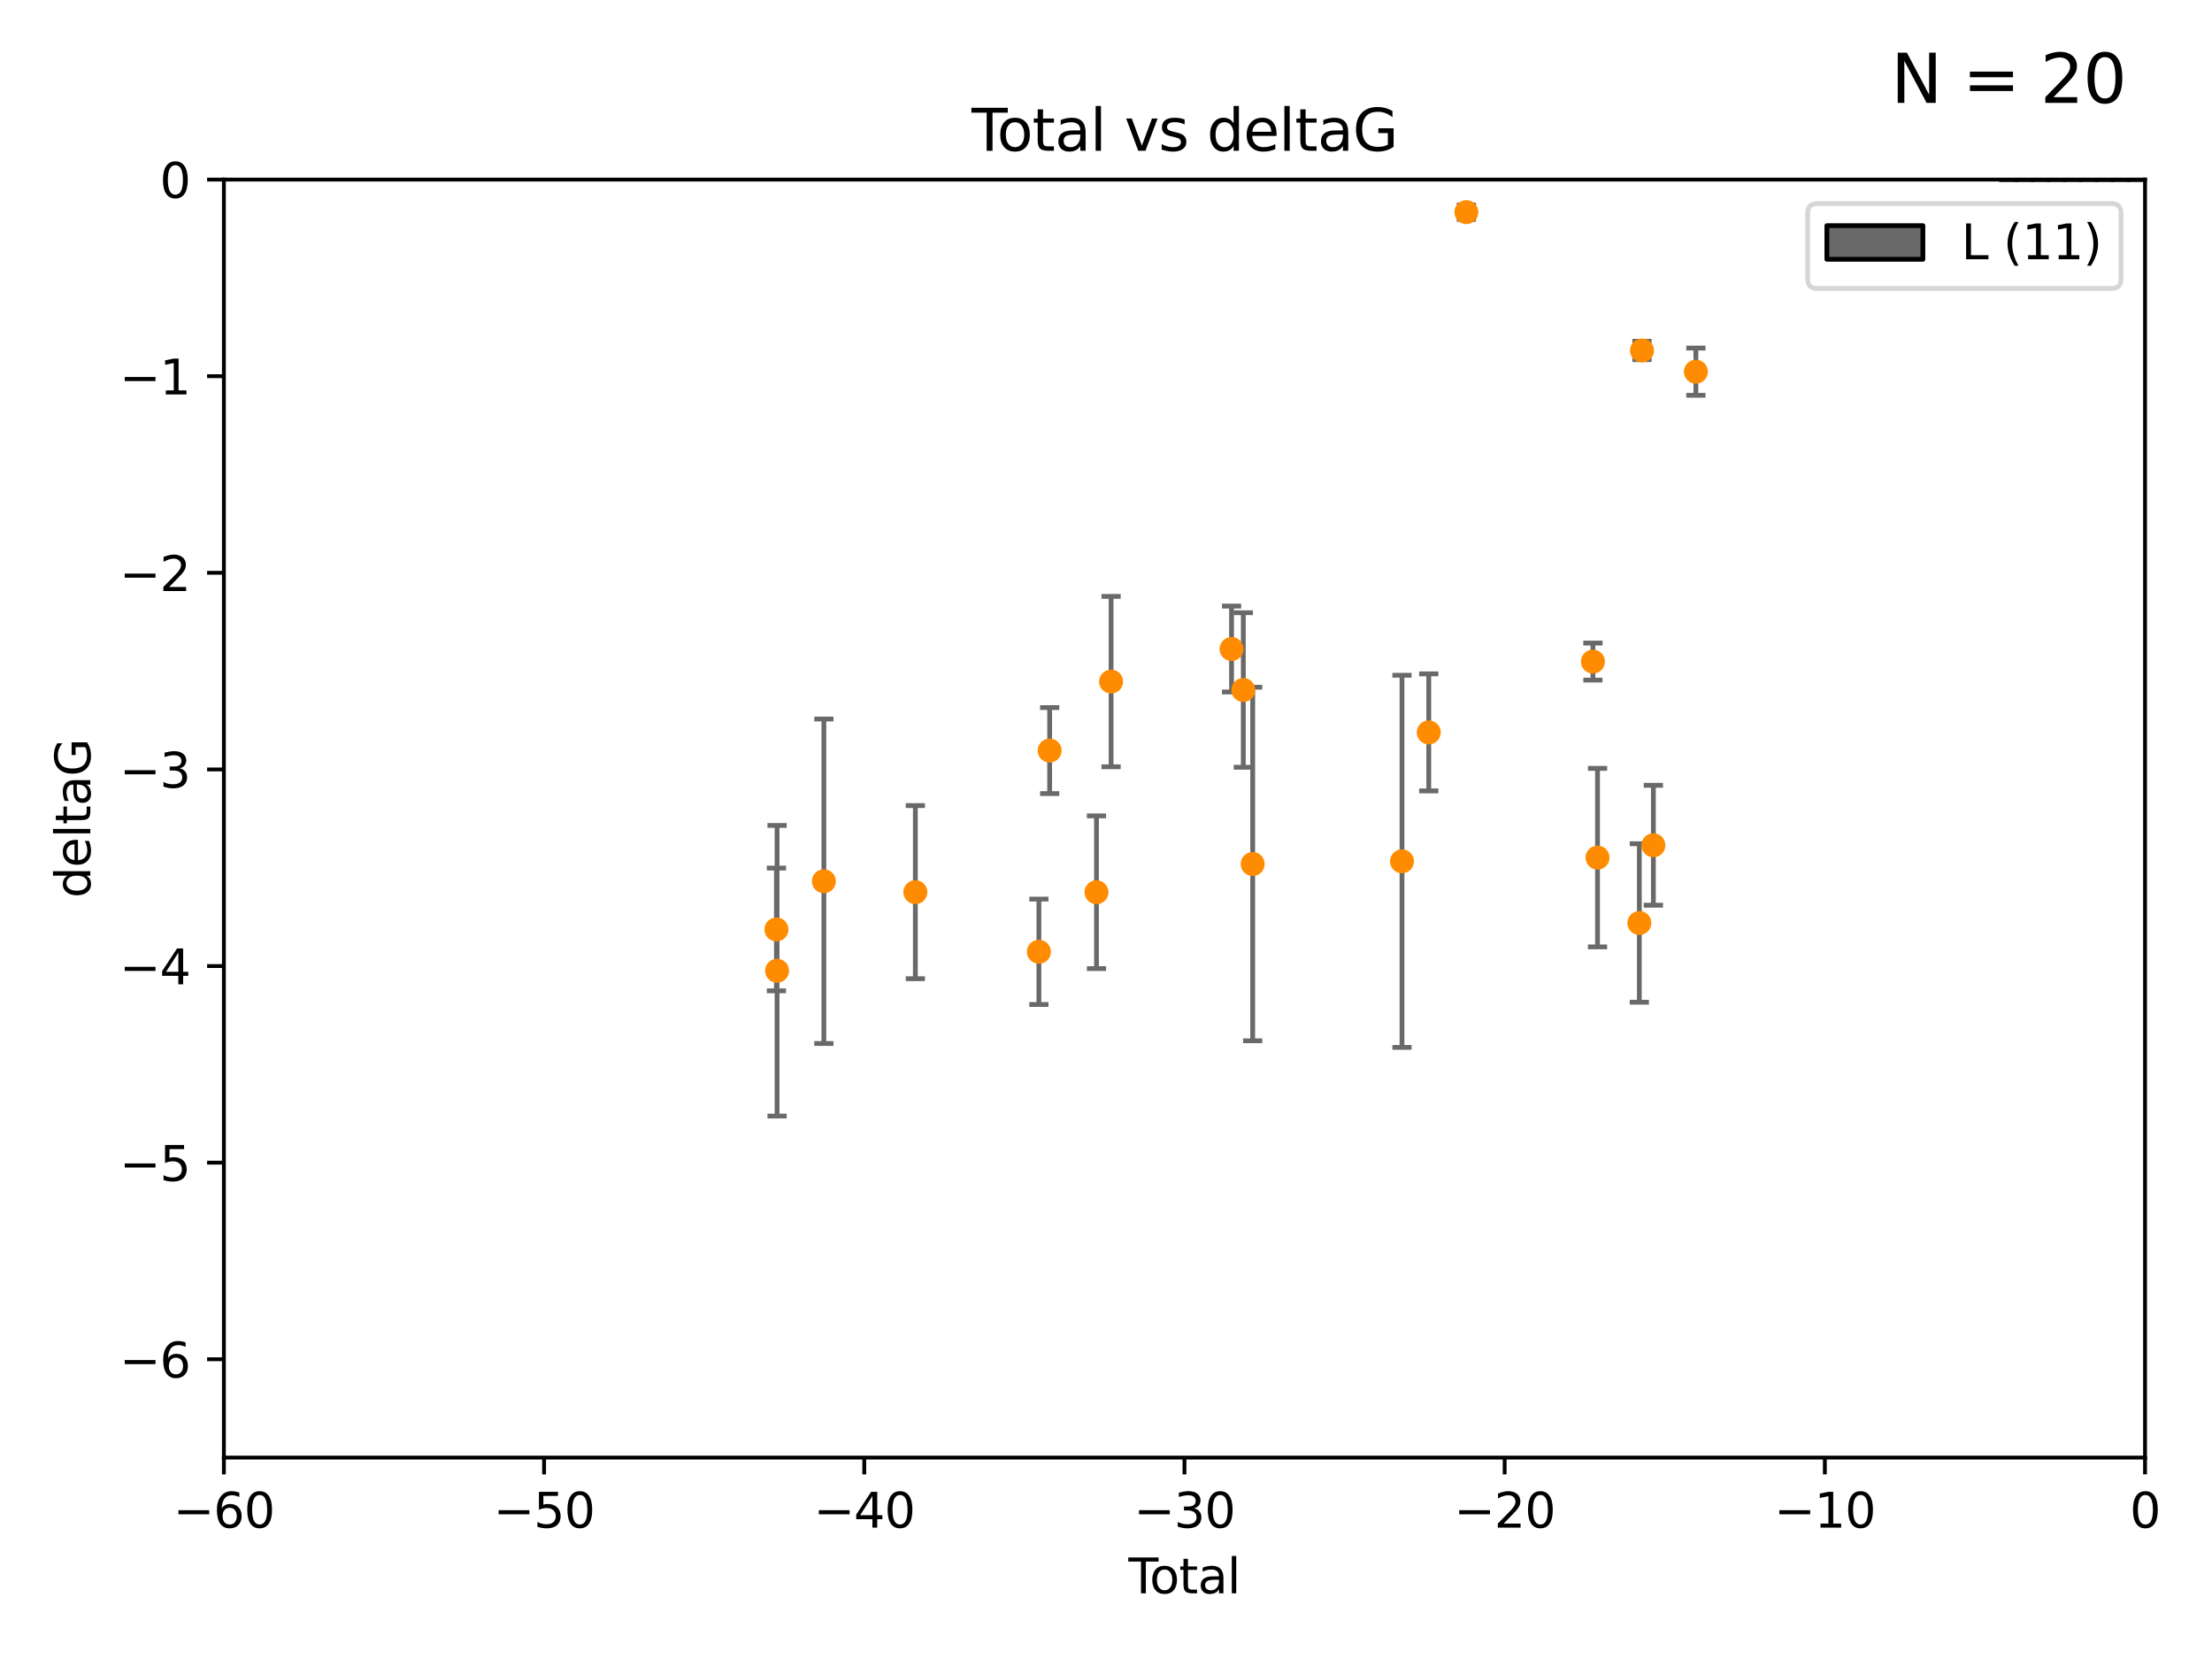 <?xml version="1.0" encoding="utf-8" standalone="no"?>
<!DOCTYPE svg PUBLIC "-//W3C//DTD SVG 1.1//EN"
  "http://www.w3.org/Graphics/SVG/1.1/DTD/svg11.dtd">
<svg xmlns:xlink="http://www.w3.org/1999/xlink" width="460.8pt" height="345.6pt" viewBox="0 0 460.8 345.6" xmlns="http://www.w3.org/2000/svg" version="1.1">
 <defs>
  <style type="text/css">*{stroke-linejoin: round; stroke-linecap: butt}</style>
 </defs>
 <g id="figure_1">
  <g id="patch_1">
   <path d="M 0 345.6 
L 460.8 345.6 
L 460.8 0 
L 0 0 
z
" style="fill: #ffffff"/>
  </g>
  <g id="axes_1">
   <g id="patch_2">
    <path d="M 46.64 303.64 
L 446.85 303.64 
L 446.85 37.411 
L 46.64 37.411 
z
" style="fill: #ffffff"/>
   </g>
   <g id="patch_3">
    <path d="M 416.675 37.411 
L 420.01 37.411 
L 420.01 37.411 
L 416.675 37.411 
z
" clip-path="url(#pb7af7f4b2b)" style="fill: #696969; stroke: #000000; stroke-linejoin: miter"/>
   </g>
   <g id="patch_4">
    <path d="M 420.01 37.411 
L 423.345 37.411 
L 423.345 37.411 
L 420.01 37.411 
z
" clip-path="url(#pb7af7f4b2b)" style="fill: #696969; stroke: #000000; stroke-linejoin: miter"/>
   </g>
   <g id="patch_5">
    <path d="M 423.345 37.411 
L 426.68 37.411 
L 426.68 37.411 
L 423.345 37.411 
z
" clip-path="url(#pb7af7f4b2b)" style="fill: #696969; stroke: #000000; stroke-linejoin: miter"/>
   </g>
   <g id="patch_6">
    <path d="M 426.68 37.411 
L 430.015 37.411 
L 430.015 -3.547 
L 426.68 -3.547 
z
" clip-path="url(#pb7af7f4b2b)" style="fill: #696969; stroke: #000000; stroke-linejoin: miter"/>
   </g>
   <g id="patch_7">
    <path d="M 430.015 37.411 
L 433.35 37.411 
L 433.35 -208.338 
L 430.015 -208.338 
z
" clip-path="url(#pb7af7f4b2b)" style="fill: #696969; stroke: #000000; stroke-linejoin: miter"/>
   </g>
   <g id="patch_8">
    <path d="M 433.35 37.411 
L 436.685 37.411 
L 436.685 -3.547 
L 433.35 -3.547 
z
" clip-path="url(#pb7af7f4b2b)" style="fill: #696969; stroke: #000000; stroke-linejoin: miter"/>
   </g>
   <g id="patch_9">
    <path d="M 436.685 37.411 
L 440.02 37.411 
L 440.02 -85.464 
L 436.685 -85.464 
z
" clip-path="url(#pb7af7f4b2b)" style="fill: #696969; stroke: #000000; stroke-linejoin: miter"/>
   </g>
   <g id="patch_10">
    <path d="M 440.02 37.411 
L 443.355 37.411 
L 443.355 37.411 
L 440.02 37.411 
z
" clip-path="url(#pb7af7f4b2b)" style="fill: #696969; stroke: #000000; stroke-linejoin: miter"/>
   </g>
   <g id="patch_11">
    <path d="M 443.355 37.411 
L 446.691 37.411 
L 446.691 37.411 
L 443.355 37.411 
z
" clip-path="url(#pb7af7f4b2b)" style="fill: #696969; stroke: #000000; stroke-linejoin: miter"/>
   </g>
   <g id="PathCollection_1">
    <defs>
     <path id="m79c0d46356" d="M 0 1.118 
C 0.297 1.118 0.581 1 0.791 0.791 
C 1 0.581 1.118 0.297 1.118 0 
C 1.118 -0.297 1 -0.581 0.791 -0.791 
C 0.581 -1 0.297 -1.118 0 -1.118 
C -0.297 -1.118 -0.581 -1 -0.791 -0.791 
C -1 -0.581 -1.118 -0.297 -1.118 0 
C -1.118 0.297 -1 0.581 -0.791 0.791 
C -0.581 1 -0.297 1.118 0 1.118 
z
" style="stroke: #ff8c00"/>
    </defs>
    <g clip-path="url(#pb7af7f4b2b)">
     <use xlink:href="#m79c0d46356" x="161.746" y="193.624" style="fill: #ff8c00; stroke: #ff8c00"/>
     <use xlink:href="#m79c0d46356" x="161.876" y="202.224" style="fill: #ff8c00; stroke: #ff8c00"/>
     <use xlink:href="#m79c0d46356" x="171.63" y="183.582" style="fill: #ff8c00; stroke: #ff8c00"/>
     <use xlink:href="#m79c0d46356" x="190.685" y="185.85" style="fill: #ff8c00; stroke: #ff8c00"/>
     <use xlink:href="#m79c0d46356" x="216.42" y="198.274" style="fill: #ff8c00; stroke: #ff8c00"/>
     <use xlink:href="#m79c0d46356" x="218.662" y="156.358" style="fill: #ff8c00; stroke: #ff8c00"/>
     <use xlink:href="#m79c0d46356" x="228.42" y="185.865" style="fill: #ff8c00; stroke: #ff8c00"/>
     <use xlink:href="#m79c0d46356" x="231.46" y="141.984" style="fill: #ff8c00; stroke: #ff8c00"/>
     <use xlink:href="#m79c0d46356" x="256.557" y="135.2" style="fill: #ff8c00; stroke: #ff8c00"/>
     <use xlink:href="#m79c0d46356" x="259.005" y="143.737" style="fill: #ff8c00; stroke: #ff8c00"/>
     <use xlink:href="#m79c0d46356" x="260.958" y="179.987" style="fill: #ff8c00; stroke: #ff8c00"/>
     <use xlink:href="#m79c0d46356" x="292.059" y="179.428" style="fill: #ff8c00; stroke: #ff8c00"/>
     <use xlink:href="#m79c0d46356" x="297.636" y="152.568" style="fill: #ff8c00; stroke: #ff8c00"/>
     <use xlink:href="#m79c0d46356" x="305.474" y="44.195" style="fill: #ff8c00; stroke: #ff8c00"/>
     <use xlink:href="#m79c0d46356" x="331.837" y="137.82" style="fill: #ff8c00; stroke: #ff8c00"/>
     <use xlink:href="#m79c0d46356" x="332.795" y="178.658" style="fill: #ff8c00; stroke: #ff8c00"/>
     <use xlink:href="#m79c0d46356" x="341.504" y="192.274" style="fill: #ff8c00; stroke: #ff8c00"/>
     <use xlink:href="#m79c0d46356" x="342.059" y="73.007" style="fill: #ff8c00; stroke: #ff8c00"/>
     <use xlink:href="#m79c0d46356" x="344.43" y="176.082" style="fill: #ff8c00; stroke: #ff8c00"/>
     <use xlink:href="#m79c0d46356" x="353.284" y="77.429" style="fill: #ff8c00; stroke: #ff8c00"/>
    </g>
   </g>
   <g id="matplotlib.axis_1">
    <g id="xtick_1">
     <g id="line2d_1">
      <defs>
       <path id="m65cdeadc4c" d="M 0 0 
L 0 3.5 
" style="stroke: #000000; stroke-width: 0.8"/>
      </defs>
      <g>
       <use xlink:href="#m65cdeadc4c" x="46.64" y="303.64" style="stroke: #000000; stroke-width: 0.8"/>
      </g>
     </g>
     <g id="text_1">
      <!-- −60 -->
      <g transform="translate(36.088 318.238)scale(0.1 -0.1)">
       <defs>
        <path id="DejaVuSans-2212" d="M 678 2272 
L 4684 2272 
L 4684 1741 
L 678 1741 
L 678 2272 
z
" transform="scale(0.016)"/>
        <path id="DejaVuSans-36" d="M 2113 2584 
Q 1688 2584 1439 2293 
Q 1191 2003 1191 1497 
Q 1191 994 1439 701 
Q 1688 409 2113 409 
Q 2538 409 2786 701 
Q 3034 994 3034 1497 
Q 3034 2003 2786 2293 
Q 2538 2584 2113 2584 
z
M 3366 4563 
L 3366 3988 
Q 3128 4100 2886 4159 
Q 2644 4219 2406 4219 
Q 1781 4219 1451 3797 
Q 1122 3375 1075 2522 
Q 1259 2794 1537 2939 
Q 1816 3084 2150 3084 
Q 2853 3084 3261 2657 
Q 3669 2231 3669 1497 
Q 3669 778 3244 343 
Q 2819 -91 2113 -91 
Q 1303 -91 875 529 
Q 447 1150 447 2328 
Q 447 3434 972 4092 
Q 1497 4750 2381 4750 
Q 2619 4750 2861 4703 
Q 3103 4656 3366 4563 
z
" transform="scale(0.016)"/>
        <path id="DejaVuSans-30" d="M 2034 4250 
Q 1547 4250 1301 3770 
Q 1056 3291 1056 2328 
Q 1056 1369 1301 889 
Q 1547 409 2034 409 
Q 2525 409 2770 889 
Q 3016 1369 3016 2328 
Q 3016 3291 2770 3770 
Q 2525 4250 2034 4250 
z
M 2034 4750 
Q 2819 4750 3233 4129 
Q 3647 3509 3647 2328 
Q 3647 1150 3233 529 
Q 2819 -91 2034 -91 
Q 1250 -91 836 529 
Q 422 1150 422 2328 
Q 422 3509 836 4129 
Q 1250 4750 2034 4750 
z
" transform="scale(0.016)"/>
       </defs>
       <use xlink:href="#DejaVuSans-2212"/>
       <use xlink:href="#DejaVuSans-36" x="83.789"/>
       <use xlink:href="#DejaVuSans-30" x="147.412"/>
      </g>
     </g>
    </g>
    <g id="xtick_2">
     <g id="line2d_2">
      <g>
       <use xlink:href="#m65cdeadc4c" x="113.342" y="303.64" style="stroke: #000000; stroke-width: 0.8"/>
      </g>
     </g>
     <g id="text_2">
      <!-- −50 -->
      <g transform="translate(102.789 318.238)scale(0.1 -0.1)">
       <defs>
        <path id="DejaVuSans-35" d="M 691 4666 
L 3169 4666 
L 3169 4134 
L 1269 4134 
L 1269 2991 
Q 1406 3038 1543 3061 
Q 1681 3084 1819 3084 
Q 2600 3084 3056 2656 
Q 3513 2228 3513 1497 
Q 3513 744 3044 326 
Q 2575 -91 1722 -91 
Q 1428 -91 1123 -41 
Q 819 9 494 109 
L 494 744 
Q 775 591 1075 516 
Q 1375 441 1709 441 
Q 2250 441 2565 725 
Q 2881 1009 2881 1497 
Q 2881 1984 2565 2268 
Q 2250 2553 1709 2553 
Q 1456 2553 1204 2497 
Q 953 2441 691 2322 
L 691 4666 
z
" transform="scale(0.016)"/>
       </defs>
       <use xlink:href="#DejaVuSans-2212"/>
       <use xlink:href="#DejaVuSans-35" x="83.789"/>
       <use xlink:href="#DejaVuSans-30" x="147.412"/>
      </g>
     </g>
    </g>
    <g id="xtick_3">
     <g id="line2d_3">
      <g>
       <use xlink:href="#m65cdeadc4c" x="180.043" y="303.64" style="stroke: #000000; stroke-width: 0.8"/>
      </g>
     </g>
     <g id="text_3">
      <!-- −40 -->
      <g transform="translate(169.491 318.238)scale(0.1 -0.1)">
       <defs>
        <path id="DejaVuSans-34" d="M 2419 4116 
L 825 1625 
L 2419 1625 
L 2419 4116 
z
M 2253 4666 
L 3047 4666 
L 3047 1625 
L 3713 1625 
L 3713 1100 
L 3047 1100 
L 3047 0 
L 2419 0 
L 2419 1100 
L 313 1100 
L 313 1709 
L 2253 4666 
z
" transform="scale(0.016)"/>
       </defs>
       <use xlink:href="#DejaVuSans-2212"/>
       <use xlink:href="#DejaVuSans-34" x="83.789"/>
       <use xlink:href="#DejaVuSans-30" x="147.412"/>
      </g>
     </g>
    </g>
    <g id="xtick_4">
     <g id="line2d_4">
      <g>
       <use xlink:href="#m65cdeadc4c" x="246.745" y="303.64" style="stroke: #000000; stroke-width: 0.8"/>
      </g>
     </g>
     <g id="text_4">
      <!-- −30 -->
      <g transform="translate(236.193 318.238)scale(0.1 -0.1)">
       <defs>
        <path id="DejaVuSans-33" d="M 2597 2516 
Q 3050 2419 3304 2112 
Q 3559 1806 3559 1356 
Q 3559 666 3084 287 
Q 2609 -91 1734 -91 
Q 1441 -91 1130 -33 
Q 819 25 488 141 
L 488 750 
Q 750 597 1062 519 
Q 1375 441 1716 441 
Q 2309 441 2620 675 
Q 2931 909 2931 1356 
Q 2931 1769 2642 2001 
Q 2353 2234 1838 2234 
L 1294 2234 
L 1294 2753 
L 1863 2753 
Q 2328 2753 2575 2939 
Q 2822 3125 2822 3475 
Q 2822 3834 2567 4026 
Q 2313 4219 1838 4219 
Q 1578 4219 1281 4162 
Q 984 4106 628 3988 
L 628 4550 
Q 988 4650 1302 4700 
Q 1616 4750 1894 4750 
Q 2613 4750 3031 4423 
Q 3450 4097 3450 3541 
Q 3450 3153 3228 2886 
Q 3006 2619 2597 2516 
z
" transform="scale(0.016)"/>
       </defs>
       <use xlink:href="#DejaVuSans-2212"/>
       <use xlink:href="#DejaVuSans-33" x="83.789"/>
       <use xlink:href="#DejaVuSans-30" x="147.412"/>
      </g>
     </g>
    </g>
    <g id="xtick_5">
     <g id="line2d_5">
      <g>
       <use xlink:href="#m65cdeadc4c" x="313.447" y="303.64" style="stroke: #000000; stroke-width: 0.8"/>
      </g>
     </g>
     <g id="text_5">
      <!-- −20 -->
      <g transform="translate(302.894 318.238)scale(0.1 -0.1)">
       <defs>
        <path id="DejaVuSans-32" d="M 1228 531 
L 3431 531 
L 3431 0 
L 469 0 
L 469 531 
Q 828 903 1448 1529 
Q 2069 2156 2228 2338 
Q 2531 2678 2651 2914 
Q 2772 3150 2772 3378 
Q 2772 3750 2511 3984 
Q 2250 4219 1831 4219 
Q 1534 4219 1204 4116 
Q 875 4013 500 3803 
L 500 4441 
Q 881 4594 1212 4672 
Q 1544 4750 1819 4750 
Q 2544 4750 2975 4387 
Q 3406 4025 3406 3419 
Q 3406 3131 3298 2873 
Q 3191 2616 2906 2266 
Q 2828 2175 2409 1742 
Q 1991 1309 1228 531 
z
" transform="scale(0.016)"/>
       </defs>
       <use xlink:href="#DejaVuSans-2212"/>
       <use xlink:href="#DejaVuSans-32" x="83.789"/>
       <use xlink:href="#DejaVuSans-30" x="147.412"/>
      </g>
     </g>
    </g>
    <g id="xtick_6">
     <g id="line2d_6">
      <g>
       <use xlink:href="#m65cdeadc4c" x="380.148" y="303.64" style="stroke: #000000; stroke-width: 0.8"/>
      </g>
     </g>
     <g id="text_6">
      <!-- −10 -->
      <g transform="translate(369.596 318.238)scale(0.1 -0.1)">
       <defs>
        <path id="DejaVuSans-31" d="M 794 531 
L 1825 531 
L 1825 4091 
L 703 3866 
L 703 4441 
L 1819 4666 
L 2450 4666 
L 2450 531 
L 3481 531 
L 3481 0 
L 794 0 
L 794 531 
z
" transform="scale(0.016)"/>
       </defs>
       <use xlink:href="#DejaVuSans-2212"/>
       <use xlink:href="#DejaVuSans-31" x="83.789"/>
       <use xlink:href="#DejaVuSans-30" x="147.412"/>
      </g>
     </g>
    </g>
    <g id="xtick_7">
     <g id="line2d_7">
      <g>
       <use xlink:href="#m65cdeadc4c" x="446.85" y="303.64" style="stroke: #000000; stroke-width: 0.8"/>
      </g>
     </g>
     <g id="text_7">
      <!-- 0 -->
      <g transform="translate(443.669 318.238)scale(0.1 -0.1)">
       <use xlink:href="#DejaVuSans-30"/>
      </g>
     </g>
    </g>
    <g id="text_8">
     <!-- Total -->
     <g transform="translate(235.068 331.917)scale(0.1 -0.1)">
      <defs>
       <path id="DejaVuSans-54" d="M -19 4666 
L 3928 4666 
L 3928 4134 
L 2272 4134 
L 2272 0 
L 1638 0 
L 1638 4134 
L -19 4134 
L -19 4666 
z
" transform="scale(0.016)"/>
       <path id="DejaVuSans-6f" d="M 1959 3097 
Q 1497 3097 1228 2736 
Q 959 2375 959 1747 
Q 959 1119 1226 758 
Q 1494 397 1959 397 
Q 2419 397 2687 759 
Q 2956 1122 2956 1747 
Q 2956 2369 2687 2733 
Q 2419 3097 1959 3097 
z
M 1959 3584 
Q 2709 3584 3137 3096 
Q 3566 2609 3566 1747 
Q 3566 888 3137 398 
Q 2709 -91 1959 -91 
Q 1206 -91 779 398 
Q 353 888 353 1747 
Q 353 2609 779 3096 
Q 1206 3584 1959 3584 
z
" transform="scale(0.016)"/>
       <path id="DejaVuSans-74" d="M 1172 4494 
L 1172 3500 
L 2356 3500 
L 2356 3053 
L 1172 3053 
L 1172 1153 
Q 1172 725 1289 603 
Q 1406 481 1766 481 
L 2356 481 
L 2356 0 
L 1766 0 
Q 1100 0 847 248 
Q 594 497 594 1153 
L 594 3053 
L 172 3053 
L 172 3500 
L 594 3500 
L 594 4494 
L 1172 4494 
z
" transform="scale(0.016)"/>
       <path id="DejaVuSans-61" d="M 2194 1759 
Q 1497 1759 1228 1600 
Q 959 1441 959 1056 
Q 959 750 1161 570 
Q 1363 391 1709 391 
Q 2188 391 2477 730 
Q 2766 1069 2766 1631 
L 2766 1759 
L 2194 1759 
z
M 3341 1997 
L 3341 0 
L 2766 0 
L 2766 531 
Q 2569 213 2275 61 
Q 1981 -91 1556 -91 
Q 1019 -91 701 211 
Q 384 513 384 1019 
Q 384 1609 779 1909 
Q 1175 2209 1959 2209 
L 2766 2209 
L 2766 2266 
Q 2766 2663 2505 2880 
Q 2244 3097 1772 3097 
Q 1472 3097 1187 3025 
Q 903 2953 641 2809 
L 641 3341 
Q 956 3463 1253 3523 
Q 1550 3584 1831 3584 
Q 2591 3584 2966 3190 
Q 3341 2797 3341 1997 
z
" transform="scale(0.016)"/>
       <path id="DejaVuSans-6c" d="M 603 4863 
L 1178 4863 
L 1178 0 
L 603 0 
L 603 4863 
z
" transform="scale(0.016)"/>
      </defs>
      <use xlink:href="#DejaVuSans-54"/>
      <use xlink:href="#DejaVuSans-6f" x="44.084"/>
      <use xlink:href="#DejaVuSans-74" x="105.266"/>
      <use xlink:href="#DejaVuSans-61" x="144.475"/>
      <use xlink:href="#DejaVuSans-6c" x="205.754"/>
     </g>
    </g>
   </g>
   <g id="matplotlib.axis_2">
    <g id="ytick_1">
     <g id="line2d_8">
      <defs>
       <path id="mc0d69289f9" d="M 0 0 
L -3.5 0 
" style="stroke: #000000; stroke-width: 0.8"/>
      </defs>
      <g>
       <use xlink:href="#mc0d69289f9" x="46.64" y="283.161" style="stroke: #000000; stroke-width: 0.8"/>
      </g>
     </g>
     <g id="text_9">
      <!-- −6 -->
      <g transform="translate(24.898 286.96)scale(0.1 -0.1)">
       <use xlink:href="#DejaVuSans-2212"/>
       <use xlink:href="#DejaVuSans-36" x="83.789"/>
      </g>
     </g>
    </g>
    <g id="ytick_2">
     <g id="line2d_9">
      <g>
       <use xlink:href="#mc0d69289f9" x="46.64" y="242.203" style="stroke: #000000; stroke-width: 0.8"/>
      </g>
     </g>
     <g id="text_10">
      <!-- −5 -->
      <g transform="translate(24.898 246.002)scale(0.1 -0.1)">
       <use xlink:href="#DejaVuSans-2212"/>
       <use xlink:href="#DejaVuSans-35" x="83.789"/>
      </g>
     </g>
    </g>
    <g id="ytick_3">
     <g id="line2d_10">
      <g>
       <use xlink:href="#mc0d69289f9" x="46.64" y="201.244" style="stroke: #000000; stroke-width: 0.8"/>
      </g>
     </g>
     <g id="text_11">
      <!-- −4 -->
      <g transform="translate(24.898 205.044)scale(0.1 -0.1)">
       <use xlink:href="#DejaVuSans-2212"/>
       <use xlink:href="#DejaVuSans-34" x="83.789"/>
      </g>
     </g>
    </g>
    <g id="ytick_4">
     <g id="line2d_11">
      <g>
       <use xlink:href="#mc0d69289f9" x="46.64" y="160.286" style="stroke: #000000; stroke-width: 0.8"/>
      </g>
     </g>
     <g id="text_12">
      <!-- −3 -->
      <g transform="translate(24.898 164.085)scale(0.1 -0.1)">
       <use xlink:href="#DejaVuSans-2212"/>
       <use xlink:href="#DejaVuSans-33" x="83.789"/>
      </g>
     </g>
    </g>
    <g id="ytick_5">
     <g id="line2d_12">
      <g>
       <use xlink:href="#mc0d69289f9" x="46.64" y="119.328" style="stroke: #000000; stroke-width: 0.8"/>
      </g>
     </g>
     <g id="text_13">
      <!-- −2 -->
      <g transform="translate(24.898 123.127)scale(0.1 -0.1)">
       <use xlink:href="#DejaVuSans-2212"/>
       <use xlink:href="#DejaVuSans-32" x="83.789"/>
      </g>
     </g>
    </g>
    <g id="ytick_6">
     <g id="line2d_13">
      <g>
       <use xlink:href="#mc0d69289f9" x="46.64" y="78.369" style="stroke: #000000; stroke-width: 0.8"/>
      </g>
     </g>
     <g id="text_14">
      <!-- −1 -->
      <g transform="translate(24.898 82.169)scale(0.1 -0.1)">
       <use xlink:href="#DejaVuSans-2212"/>
       <use xlink:href="#DejaVuSans-31" x="83.789"/>
      </g>
     </g>
    </g>
    <g id="ytick_7">
     <g id="line2d_14">
      <g>
       <use xlink:href="#mc0d69289f9" x="46.64" y="37.411" style="stroke: #000000; stroke-width: 0.8"/>
      </g>
     </g>
     <g id="text_15">
      <!-- 0 -->
      <g transform="translate(33.278 41.21)scale(0.1 -0.1)">
       <use xlink:href="#DejaVuSans-30"/>
      </g>
     </g>
    </g>
    <g id="text_16">
     <!-- deltaG -->
     <g transform="translate(18.818 187.064)rotate(-90)scale(0.1 -0.1)">
      <defs>
       <path id="DejaVuSans-64" d="M 2906 2969 
L 2906 4863 
L 3481 4863 
L 3481 0 
L 2906 0 
L 2906 525 
Q 2725 213 2448 61 
Q 2172 -91 1784 -91 
Q 1150 -91 751 415 
Q 353 922 353 1747 
Q 353 2572 751 3078 
Q 1150 3584 1784 3584 
Q 2172 3584 2448 3432 
Q 2725 3281 2906 2969 
z
M 947 1747 
Q 947 1113 1208 752 
Q 1469 391 1925 391 
Q 2381 391 2643 752 
Q 2906 1113 2906 1747 
Q 2906 2381 2643 2742 
Q 2381 3103 1925 3103 
Q 1469 3103 1208 2742 
Q 947 2381 947 1747 
z
" transform="scale(0.016)"/>
       <path id="DejaVuSans-65" d="M 3597 1894 
L 3597 1613 
L 953 1613 
Q 991 1019 1311 708 
Q 1631 397 2203 397 
Q 2534 397 2845 478 
Q 3156 559 3463 722 
L 3463 178 
Q 3153 47 2828 -22 
Q 2503 -91 2169 -91 
Q 1331 -91 842 396 
Q 353 884 353 1716 
Q 353 2575 817 3079 
Q 1281 3584 2069 3584 
Q 2775 3584 3186 3129 
Q 3597 2675 3597 1894 
z
M 3022 2063 
Q 3016 2534 2758 2815 
Q 2500 3097 2075 3097 
Q 1594 3097 1305 2825 
Q 1016 2553 972 2059 
L 3022 2063 
z
" transform="scale(0.016)"/>
       <path id="DejaVuSans-47" d="M 3809 666 
L 3809 1919 
L 2778 1919 
L 2778 2438 
L 4434 2438 
L 4434 434 
Q 4069 175 3628 42 
Q 3188 -91 2688 -91 
Q 1594 -91 976 548 
Q 359 1188 359 2328 
Q 359 3472 976 4111 
Q 1594 4750 2688 4750 
Q 3144 4750 3555 4637 
Q 3966 4525 4313 4306 
L 4313 3634 
Q 3963 3931 3569 4081 
Q 3175 4231 2741 4231 
Q 1884 4231 1454 3753 
Q 1025 3275 1025 2328 
Q 1025 1384 1454 906 
Q 1884 428 2741 428 
Q 3075 428 3337 486 
Q 3600 544 3809 666 
z
" transform="scale(0.016)"/>
      </defs>
      <use xlink:href="#DejaVuSans-64"/>
      <use xlink:href="#DejaVuSans-65" x="63.477"/>
      <use xlink:href="#DejaVuSans-6c" x="125"/>
      <use xlink:href="#DejaVuSans-74" x="152.783"/>
      <use xlink:href="#DejaVuSans-61" x="191.992"/>
      <use xlink:href="#DejaVuSans-47" x="253.271"/>
     </g>
    </g>
   </g>
   <g id="LineCollection_1">
    <path d="M 161.746 206.412 
L 161.746 180.836 
" clip-path="url(#pb7af7f4b2b)" style="fill: none; stroke: #696969"/>
    <path d="M 161.876 232.495 
L 161.876 171.952 
" clip-path="url(#pb7af7f4b2b)" style="fill: none; stroke: #696969"/>
    <path d="M 171.63 217.379 
L 171.63 149.785 
" clip-path="url(#pb7af7f4b2b)" style="fill: none; stroke: #696969"/>
    <path d="M 190.685 203.882 
L 190.685 167.818 
" clip-path="url(#pb7af7f4b2b)" style="fill: none; stroke: #696969"/>
    <path d="M 216.42 209.251 
L 216.42 187.297 
" clip-path="url(#pb7af7f4b2b)" style="fill: none; stroke: #696969"/>
    <path d="M 218.662 165.316 
L 218.662 147.4 
" clip-path="url(#pb7af7f4b2b)" style="fill: none; stroke: #696969"/>
    <path d="M 228.42 201.771 
L 228.42 169.959 
" clip-path="url(#pb7af7f4b2b)" style="fill: none; stroke: #696969"/>
    <path d="M 231.46 159.735 
L 231.46 124.234 
" clip-path="url(#pb7af7f4b2b)" style="fill: none; stroke: #696969"/>
    <path d="M 256.557 144.142 
L 256.557 126.259 
" clip-path="url(#pb7af7f4b2b)" style="fill: none; stroke: #696969"/>
    <path d="M 259.005 159.833 
L 259.005 127.641 
" clip-path="url(#pb7af7f4b2b)" style="fill: none; stroke: #696969"/>
    <path d="M 260.958 216.812 
L 260.958 143.163 
" clip-path="url(#pb7af7f4b2b)" style="fill: none; stroke: #696969"/>
    <path d="M 292.059 218.19 
L 292.059 140.665 
" clip-path="url(#pb7af7f4b2b)" style="fill: none; stroke: #696969"/>
    <path d="M 297.636 164.756 
L 297.636 140.38 
" clip-path="url(#pb7af7f4b2b)" style="fill: none; stroke: #696969"/>
    <path d="M 305.474 45.692 
L 305.474 42.698 
" clip-path="url(#pb7af7f4b2b)" style="fill: none; stroke: #696969"/>
    <path d="M 331.837 141.674 
L 331.837 133.965 
" clip-path="url(#pb7af7f4b2b)" style="fill: none; stroke: #696969"/>
    <path d="M 332.795 197.253 
L 332.795 160.063 
" clip-path="url(#pb7af7f4b2b)" style="fill: none; stroke: #696969"/>
    <path d="M 341.504 208.781 
L 341.504 175.768 
" clip-path="url(#pb7af7f4b2b)" style="fill: none; stroke: #696969"/>
    <path d="M 342.059 74.92 
L 342.059 71.095 
" clip-path="url(#pb7af7f4b2b)" style="fill: none; stroke: #696969"/>
    <path d="M 344.43 188.573 
L 344.43 163.591 
" clip-path="url(#pb7af7f4b2b)" style="fill: none; stroke: #696969"/>
    <path d="M 353.284 82.346 
L 353.284 72.511 
" clip-path="url(#pb7af7f4b2b)" style="fill: none; stroke: #696969"/>
   </g>
   <g id="line2d_15">
    <defs>
     <path id="m53ead508c2" d="M 2 0 
L -2 -0 
" style="stroke: #696969"/>
    </defs>
    <g clip-path="url(#pb7af7f4b2b)">
     <use xlink:href="#m53ead508c2" x="161.746" y="206.412" style="fill: #696969; stroke: #696969"/>
     <use xlink:href="#m53ead508c2" x="161.876" y="232.495" style="fill: #696969; stroke: #696969"/>
     <use xlink:href="#m53ead508c2" x="171.63" y="217.379" style="fill: #696969; stroke: #696969"/>
     <use xlink:href="#m53ead508c2" x="190.685" y="203.882" style="fill: #696969; stroke: #696969"/>
     <use xlink:href="#m53ead508c2" x="216.42" y="209.251" style="fill: #696969; stroke: #696969"/>
     <use xlink:href="#m53ead508c2" x="218.662" y="165.316" style="fill: #696969; stroke: #696969"/>
     <use xlink:href="#m53ead508c2" x="228.42" y="201.771" style="fill: #696969; stroke: #696969"/>
     <use xlink:href="#m53ead508c2" x="231.46" y="159.735" style="fill: #696969; stroke: #696969"/>
     <use xlink:href="#m53ead508c2" x="256.557" y="144.142" style="fill: #696969; stroke: #696969"/>
     <use xlink:href="#m53ead508c2" x="259.005" y="159.833" style="fill: #696969; stroke: #696969"/>
     <use xlink:href="#m53ead508c2" x="260.958" y="216.812" style="fill: #696969; stroke: #696969"/>
     <use xlink:href="#m53ead508c2" x="292.059" y="218.19" style="fill: #696969; stroke: #696969"/>
     <use xlink:href="#m53ead508c2" x="297.636" y="164.756" style="fill: #696969; stroke: #696969"/>
     <use xlink:href="#m53ead508c2" x="305.474" y="45.692" style="fill: #696969; stroke: #696969"/>
     <use xlink:href="#m53ead508c2" x="331.837" y="141.674" style="fill: #696969; stroke: #696969"/>
     <use xlink:href="#m53ead508c2" x="332.795" y="197.253" style="fill: #696969; stroke: #696969"/>
     <use xlink:href="#m53ead508c2" x="341.504" y="208.781" style="fill: #696969; stroke: #696969"/>
     <use xlink:href="#m53ead508c2" x="342.059" y="74.92" style="fill: #696969; stroke: #696969"/>
     <use xlink:href="#m53ead508c2" x="344.43" y="188.573" style="fill: #696969; stroke: #696969"/>
     <use xlink:href="#m53ead508c2" x="353.284" y="82.346" style="fill: #696969; stroke: #696969"/>
    </g>
   </g>
   <g id="line2d_16">
    <g clip-path="url(#pb7af7f4b2b)">
     <use xlink:href="#m53ead508c2" x="161.746" y="180.836" style="fill: #696969; stroke: #696969"/>
     <use xlink:href="#m53ead508c2" x="161.876" y="171.952" style="fill: #696969; stroke: #696969"/>
     <use xlink:href="#m53ead508c2" x="171.63" y="149.785" style="fill: #696969; stroke: #696969"/>
     <use xlink:href="#m53ead508c2" x="190.685" y="167.818" style="fill: #696969; stroke: #696969"/>
     <use xlink:href="#m53ead508c2" x="216.42" y="187.297" style="fill: #696969; stroke: #696969"/>
     <use xlink:href="#m53ead508c2" x="218.662" y="147.4" style="fill: #696969; stroke: #696969"/>
     <use xlink:href="#m53ead508c2" x="228.42" y="169.959" style="fill: #696969; stroke: #696969"/>
     <use xlink:href="#m53ead508c2" x="231.46" y="124.234" style="fill: #696969; stroke: #696969"/>
     <use xlink:href="#m53ead508c2" x="256.557" y="126.259" style="fill: #696969; stroke: #696969"/>
     <use xlink:href="#m53ead508c2" x="259.005" y="127.641" style="fill: #696969; stroke: #696969"/>
     <use xlink:href="#m53ead508c2" x="260.958" y="143.163" style="fill: #696969; stroke: #696969"/>
     <use xlink:href="#m53ead508c2" x="292.059" y="140.665" style="fill: #696969; stroke: #696969"/>
     <use xlink:href="#m53ead508c2" x="297.636" y="140.38" style="fill: #696969; stroke: #696969"/>
     <use xlink:href="#m53ead508c2" x="305.474" y="42.698" style="fill: #696969; stroke: #696969"/>
     <use xlink:href="#m53ead508c2" x="331.837" y="133.965" style="fill: #696969; stroke: #696969"/>
     <use xlink:href="#m53ead508c2" x="332.795" y="160.063" style="fill: #696969; stroke: #696969"/>
     <use xlink:href="#m53ead508c2" x="341.504" y="175.768" style="fill: #696969; stroke: #696969"/>
     <use xlink:href="#m53ead508c2" x="342.059" y="71.095" style="fill: #696969; stroke: #696969"/>
     <use xlink:href="#m53ead508c2" x="344.43" y="163.591" style="fill: #696969; stroke: #696969"/>
     <use xlink:href="#m53ead508c2" x="353.284" y="72.511" style="fill: #696969; stroke: #696969"/>
    </g>
   </g>
   <g id="line2d_17">
    <defs>
     <path id="m61535967b3" d="M 0 2 
C 0.53 2 1.039 1.789 1.414 1.414 
C 1.789 1.039 2 0.53 2 0 
C 2 -0.53 1.789 -1.039 1.414 -1.414 
C 1.039 -1.789 0.53 -2 0 -2 
C -0.53 -2 -1.039 -1.789 -1.414 -1.414 
C -1.789 -1.039 -2 -0.53 -2 0 
C -2 0.53 -1.789 1.039 -1.414 1.414 
C -1.039 1.789 -0.53 2 0 2 
z
" style="stroke: #ff8c00"/>
    </defs>
    <g clip-path="url(#pb7af7f4b2b)">
     <use xlink:href="#m61535967b3" x="161.746" y="193.624" style="fill: #ff8c00; stroke: #ff8c00"/>
     <use xlink:href="#m61535967b3" x="161.876" y="202.224" style="fill: #ff8c00; stroke: #ff8c00"/>
     <use xlink:href="#m61535967b3" x="171.63" y="183.582" style="fill: #ff8c00; stroke: #ff8c00"/>
     <use xlink:href="#m61535967b3" x="190.685" y="185.85" style="fill: #ff8c00; stroke: #ff8c00"/>
     <use xlink:href="#m61535967b3" x="216.42" y="198.274" style="fill: #ff8c00; stroke: #ff8c00"/>
     <use xlink:href="#m61535967b3" x="218.662" y="156.358" style="fill: #ff8c00; stroke: #ff8c00"/>
     <use xlink:href="#m61535967b3" x="228.42" y="185.865" style="fill: #ff8c00; stroke: #ff8c00"/>
     <use xlink:href="#m61535967b3" x="231.46" y="141.984" style="fill: #ff8c00; stroke: #ff8c00"/>
     <use xlink:href="#m61535967b3" x="256.557" y="135.2" style="fill: #ff8c00; stroke: #ff8c00"/>
     <use xlink:href="#m61535967b3" x="259.005" y="143.737" style="fill: #ff8c00; stroke: #ff8c00"/>
     <use xlink:href="#m61535967b3" x="260.958" y="179.987" style="fill: #ff8c00; stroke: #ff8c00"/>
     <use xlink:href="#m61535967b3" x="292.059" y="179.428" style="fill: #ff8c00; stroke: #ff8c00"/>
     <use xlink:href="#m61535967b3" x="297.636" y="152.568" style="fill: #ff8c00; stroke: #ff8c00"/>
     <use xlink:href="#m61535967b3" x="305.474" y="44.195" style="fill: #ff8c00; stroke: #ff8c00"/>
     <use xlink:href="#m61535967b3" x="331.837" y="137.82" style="fill: #ff8c00; stroke: #ff8c00"/>
     <use xlink:href="#m61535967b3" x="332.795" y="178.658" style="fill: #ff8c00; stroke: #ff8c00"/>
     <use xlink:href="#m61535967b3" x="341.504" y="192.274" style="fill: #ff8c00; stroke: #ff8c00"/>
     <use xlink:href="#m61535967b3" x="342.059" y="73.007" style="fill: #ff8c00; stroke: #ff8c00"/>
     <use xlink:href="#m61535967b3" x="344.43" y="176.082" style="fill: #ff8c00; stroke: #ff8c00"/>
     <use xlink:href="#m61535967b3" x="353.284" y="77.429" style="fill: #ff8c00; stroke: #ff8c00"/>
    </g>
   </g>
   <g id="patch_12">
    <path d="M 46.64 303.64 
L 46.64 37.411 
" style="fill: none; stroke: #000000; stroke-width: 0.8; stroke-linejoin: miter; stroke-linecap: square"/>
   </g>
   <g id="patch_13">
    <path d="M 446.85 303.64 
L 446.85 37.411 
" style="fill: none; stroke: #000000; stroke-width: 0.8; stroke-linejoin: miter; stroke-linecap: square"/>
   </g>
   <g id="patch_14">
    <path d="M 46.64 303.64 
L 446.85 303.64 
" style="fill: none; stroke: #000000; stroke-width: 0.8; stroke-linejoin: miter; stroke-linecap: square"/>
   </g>
   <g id="patch_15">
    <path d="M 46.64 37.411 
L 446.85 37.411 
" style="fill: none; stroke: #000000; stroke-width: 0.8; stroke-linejoin: miter; stroke-linecap: square"/>
   </g>
   <g id="text_17">
    <!-- N = 20 -->
    <g transform="translate(393.929 21.426)scale(0.14 -0.14)">
     <defs>
      <path id="DejaVuSans-4e" d="M 628 4666 
L 1478 4666 
L 3547 763 
L 3547 4666 
L 4159 4666 
L 4159 0 
L 3309 0 
L 1241 3903 
L 1241 0 
L 628 0 
L 628 4666 
z
" transform="scale(0.016)"/>
      <path id="DejaVuSans-20" transform="scale(0.016)"/>
      <path id="DejaVuSans-3d" d="M 678 2906 
L 4684 2906 
L 4684 2381 
L 678 2381 
L 678 2906 
z
M 678 1631 
L 4684 1631 
L 4684 1100 
L 678 1100 
L 678 1631 
z
" transform="scale(0.016)"/>
     </defs>
     <use xlink:href="#DejaVuSans-4e"/>
     <use xlink:href="#DejaVuSans-20" x="74.805"/>
     <use xlink:href="#DejaVuSans-3d" x="106.592"/>
     <use xlink:href="#DejaVuSans-20" x="190.381"/>
     <use xlink:href="#DejaVuSans-32" x="222.168"/>
     <use xlink:href="#DejaVuSans-30" x="285.791"/>
    </g>
   </g>
   <g id="text_18">
    <!-- Total vs deltaG -->
    <g transform="translate(202.397 31.411)scale(0.12 -0.12)">
     <defs>
      <path id="DejaVuSans-76" d="M 191 3500 
L 800 3500 
L 1894 563 
L 2988 3500 
L 3597 3500 
L 2284 0 
L 1503 0 
L 191 3500 
z
" transform="scale(0.016)"/>
      <path id="DejaVuSans-73" d="M 2834 3397 
L 2834 2853 
Q 2591 2978 2328 3040 
Q 2066 3103 1784 3103 
Q 1356 3103 1142 2972 
Q 928 2841 928 2578 
Q 928 2378 1081 2264 
Q 1234 2150 1697 2047 
L 1894 2003 
Q 2506 1872 2764 1633 
Q 3022 1394 3022 966 
Q 3022 478 2636 193 
Q 2250 -91 1575 -91 
Q 1294 -91 989 -36 
Q 684 19 347 128 
L 347 722 
Q 666 556 975 473 
Q 1284 391 1588 391 
Q 1994 391 2212 530 
Q 2431 669 2431 922 
Q 2431 1156 2273 1281 
Q 2116 1406 1581 1522 
L 1381 1569 
Q 847 1681 609 1914 
Q 372 2147 372 2553 
Q 372 3047 722 3315 
Q 1072 3584 1716 3584 
Q 2034 3584 2315 3537 
Q 2597 3491 2834 3397 
z
" transform="scale(0.016)"/>
     </defs>
     <use xlink:href="#DejaVuSans-54"/>
     <use xlink:href="#DejaVuSans-6f" x="44.084"/>
     <use xlink:href="#DejaVuSans-74" x="105.266"/>
     <use xlink:href="#DejaVuSans-61" x="144.475"/>
     <use xlink:href="#DejaVuSans-6c" x="205.754"/>
     <use xlink:href="#DejaVuSans-20" x="233.537"/>
     <use xlink:href="#DejaVuSans-76" x="265.324"/>
     <use xlink:href="#DejaVuSans-73" x="324.504"/>
     <use xlink:href="#DejaVuSans-20" x="376.604"/>
     <use xlink:href="#DejaVuSans-64" x="408.391"/>
     <use xlink:href="#DejaVuSans-65" x="471.867"/>
     <use xlink:href="#DejaVuSans-6c" x="533.391"/>
     <use xlink:href="#DejaVuSans-74" x="561.174"/>
     <use xlink:href="#DejaVuSans-61" x="600.383"/>
     <use xlink:href="#DejaVuSans-47" x="661.662"/>
    </g>
   </g>
   <g id="legend_1">
    <g id="patch_16">
     <path d="M 378.572 60.089 
L 439.85 60.089 
Q 441.85 60.089 441.85 58.089 
L 441.85 44.411 
Q 441.85 42.411 439.85 42.411 
L 378.572 42.411 
Q 376.572 42.411 376.572 44.411 
L 376.572 58.089 
Q 376.572 60.089 378.572 60.089 
z
" style="fill: #ffffff; opacity: 0.8; stroke: #cccccc; stroke-linejoin: miter"/>
    </g>
    <g id="patch_17">
     <path d="M 380.572 54.01 
L 400.572 54.01 
L 400.572 47.01 
L 380.572 47.01 
z
" style="fill: #696969; stroke: #000000; stroke-linejoin: miter"/>
    </g>
    <g id="text_19">
     <!-- L (11) -->
     <g transform="translate(408.572 54.01)scale(0.1 -0.1)">
      <defs>
       <path id="DejaVuSans-4c" d="M 628 4666 
L 1259 4666 
L 1259 531 
L 3531 531 
L 3531 0 
L 628 0 
L 628 4666 
z
" transform="scale(0.016)"/>
       <path id="DejaVuSans-28" d="M 1984 4856 
Q 1566 4138 1362 3434 
Q 1159 2731 1159 2009 
Q 1159 1288 1364 580 
Q 1569 -128 1984 -844 
L 1484 -844 
Q 1016 -109 783 600 
Q 550 1309 550 2009 
Q 550 2706 781 3412 
Q 1013 4119 1484 4856 
L 1984 4856 
z
" transform="scale(0.016)"/>
       <path id="DejaVuSans-29" d="M 513 4856 
L 1013 4856 
Q 1481 4119 1714 3412 
Q 1947 2706 1947 2009 
Q 1947 1309 1714 600 
Q 1481 -109 1013 -844 
L 513 -844 
Q 928 -128 1133 580 
Q 1338 1288 1338 2009 
Q 1338 2731 1133 3434 
Q 928 4138 513 4856 
z
" transform="scale(0.016)"/>
      </defs>
      <use xlink:href="#DejaVuSans-4c"/>
      <use xlink:href="#DejaVuSans-20" x="55.713"/>
      <use xlink:href="#DejaVuSans-28" x="87.5"/>
      <use xlink:href="#DejaVuSans-31" x="126.514"/>
      <use xlink:href="#DejaVuSans-31" x="190.137"/>
      <use xlink:href="#DejaVuSans-29" x="253.76"/>
     </g>
    </g>
   </g>
  </g>
 </g>
 <defs>
  <clipPath id="pb7af7f4b2b">
   <rect x="46.64" y="37.411" width="400.21" height="266.229"/>
  </clipPath>
 </defs>
</svg>
